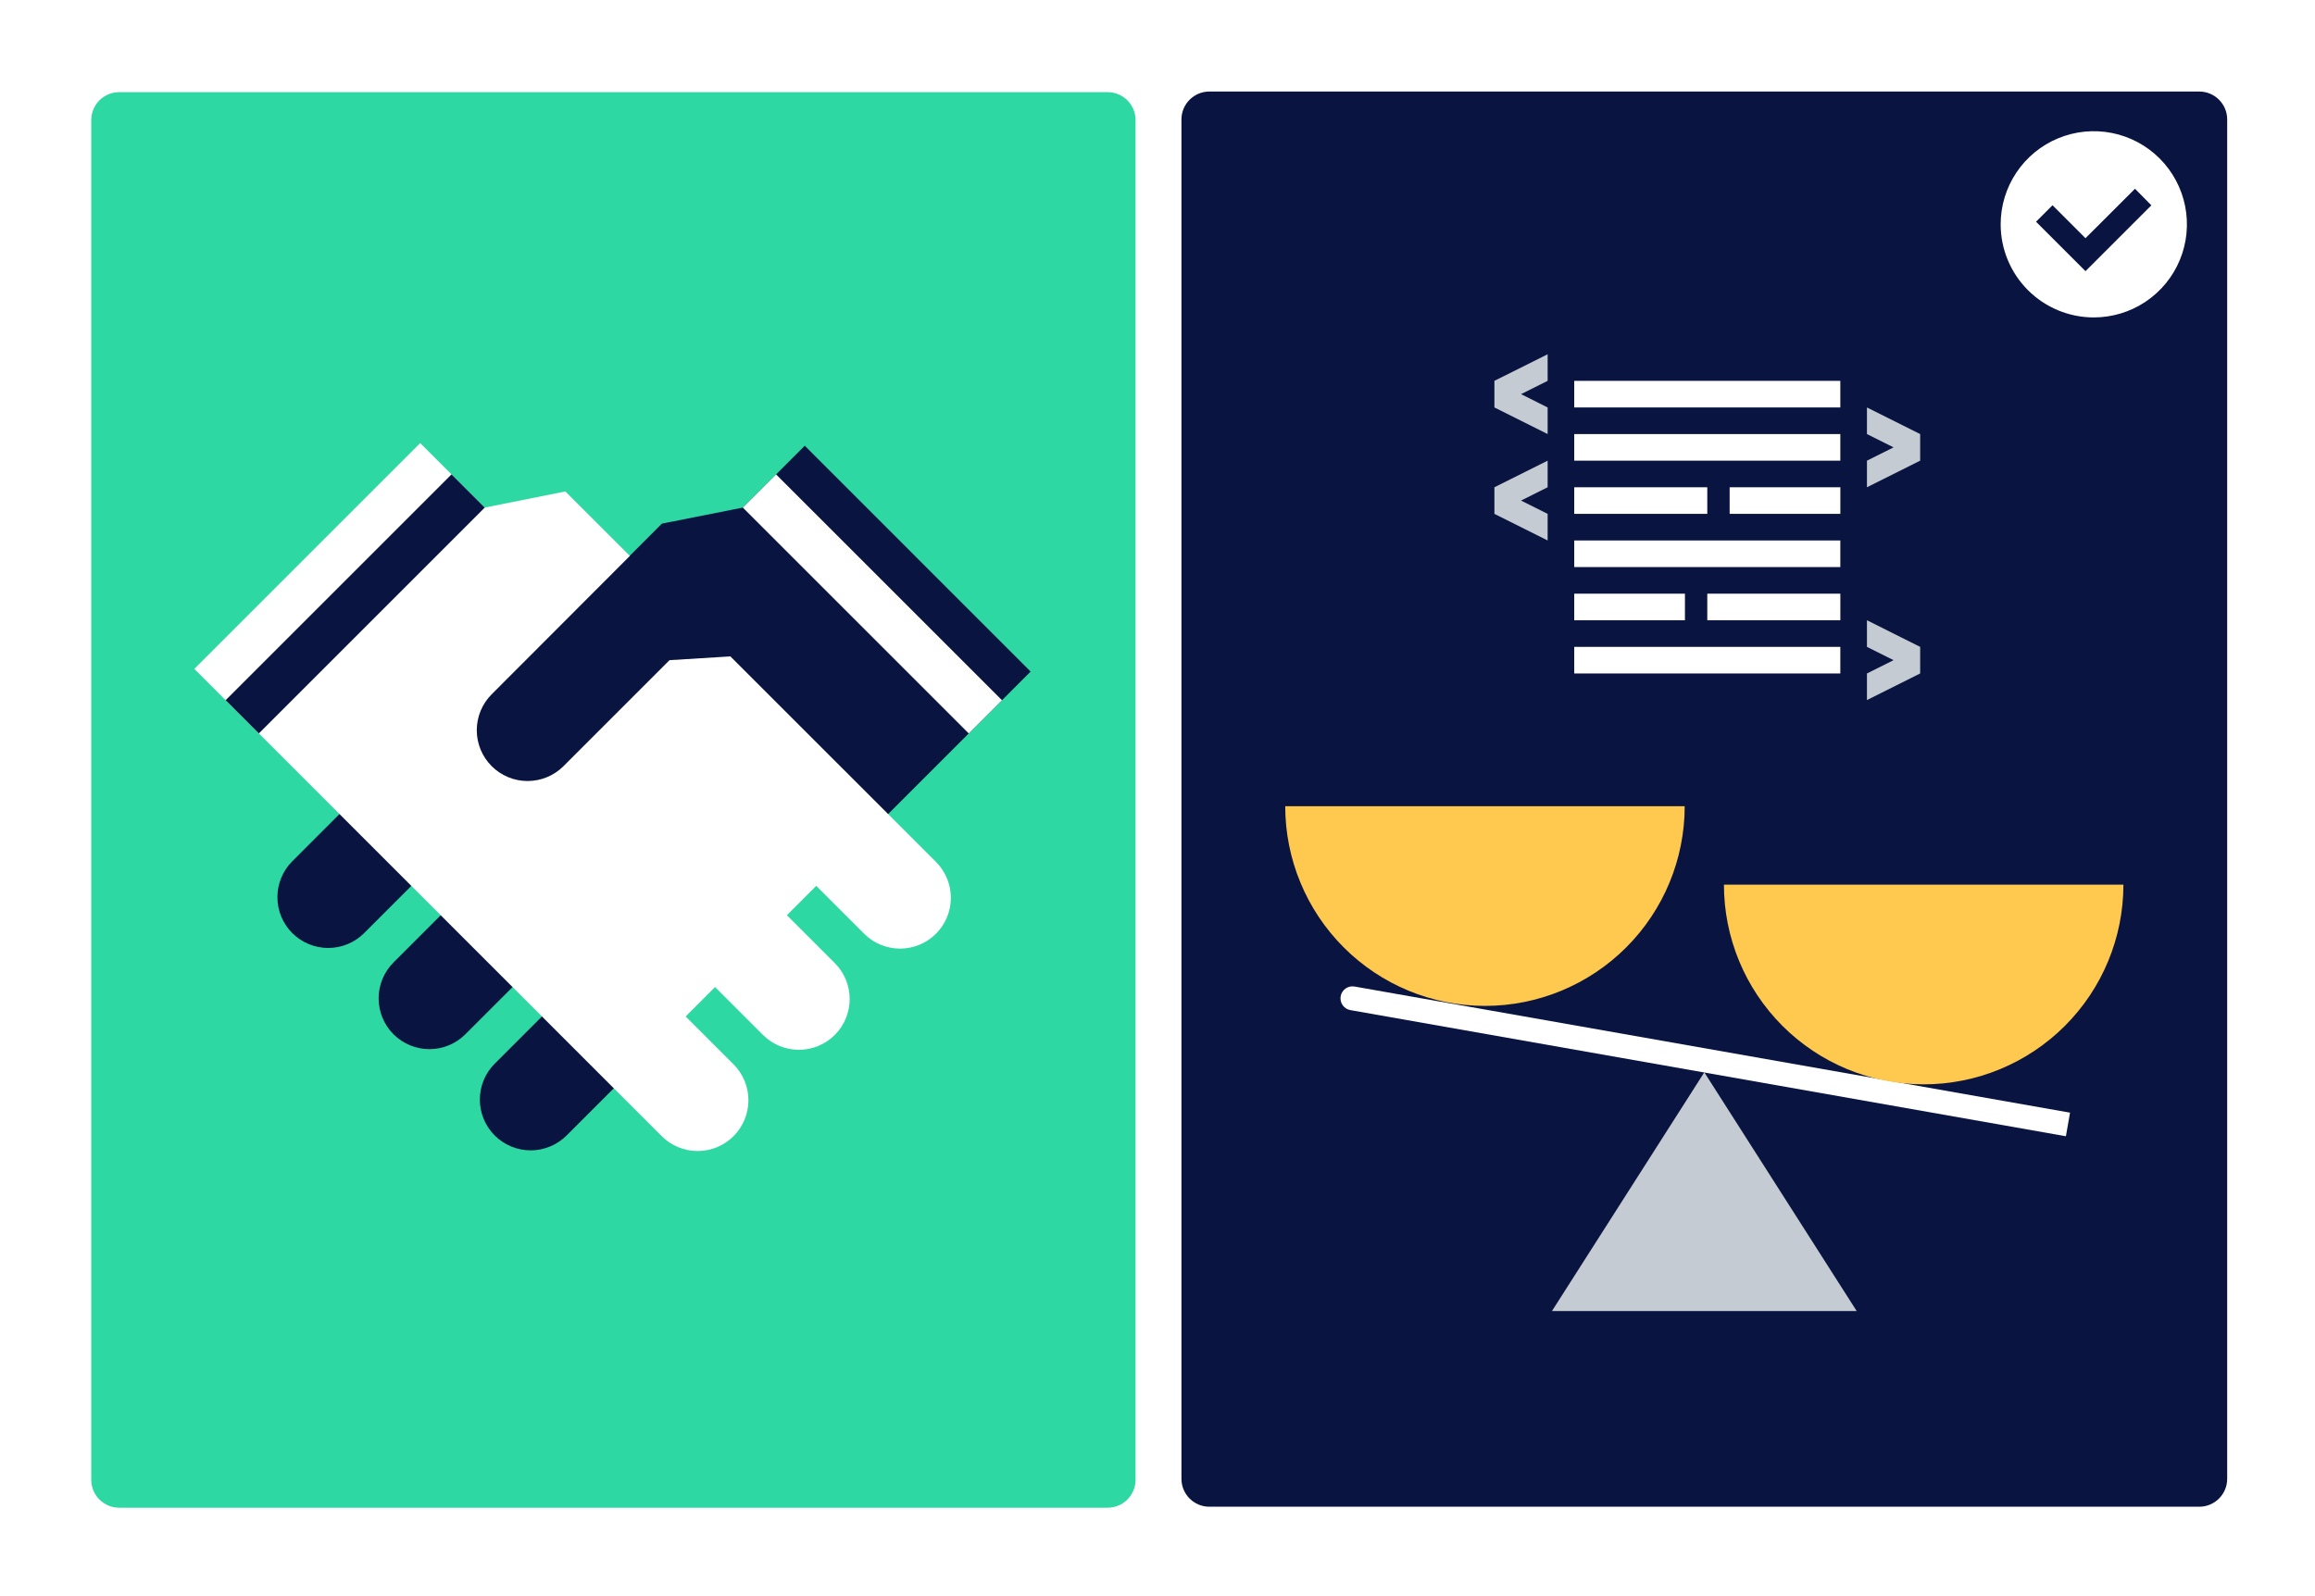 <svg xmlns="http://www.w3.org/2000/svg" width="1160" height="800" fill="none" viewBox="0 0 1160 800"><path fill="#fff" d="M1160 0H0V800H1160V0Z"/><path fill="#091440" d="M1102 45.88H606C598.268 45.88 592 52.148 592 59.88V741.19C592 748.922 598.268 755.19 606 755.19H1102C1109.73 755.19 1116 748.922 1116 741.19V59.88C1116 52.148 1109.73 45.88 1102 45.88Z"/><path fill="#2DD8A3" d="M555 46.19H59.73C51.998 46.19 45.73 52.458 45.73 60.19V741.69C45.73 749.422 51.998 755.69 59.73 755.69H555C562.732 755.69 569 749.422 569 741.69V60.19C569 52.458 562.732 46.19 555 46.19Z"/><path fill="#091440" d="M146.46 431.68C141.686 436.454 139.004 442.929 139.004 449.68C139.004 456.431 141.686 462.906 146.46 467.68C151.234 472.454 157.709 475.136 164.46 475.136C171.211 475.136 177.686 472.454 182.46 467.68L217.12 433L181.12 397L146.46 431.68Z"/><path fill="#091440" d="M283.9 569.12L318.57 534.45L282.57 498.45L247.9 533.12C243.126 537.894 240.444 544.369 240.444 551.12C240.444 557.871 243.126 564.346 247.9 569.12C252.674 573.894 259.149 576.576 265.9 576.576C272.651 576.576 279.126 573.894 283.9 569.12Z"/><path fill="#091440" d="M233.18 518.4L267.85 483.72L231.85 447.72L197.18 482.39C192.406 487.164 189.724 493.638 189.724 500.39C189.724 507.141 192.406 513.616 197.18 518.39C201.954 523.164 208.429 525.846 215.18 525.846C221.931 525.846 228.406 523.164 233.18 518.39V518.4Z"/><path fill="#091440" d="M516.43 336.59L403.25 223.4L372.24 254.41L331.75 262.43L299.78 294.45L428.36 424.67L516.43 336.59Z"/><path fill="#fff" d="M283.31 246.33L242.89 254.41L210.55 222.07L97.36 335.26L307.56 545.46L331.56 569.46C336.334 574.234 342.809 576.916 349.56 576.916C356.311 576.916 362.786 574.234 367.56 569.46C372.334 564.686 375.016 558.212 375.016 551.46C375.016 544.709 372.334 538.234 367.56 533.46L343.56 509.46L358.3 494.72L382.3 518.72C384.664 521.084 387.47 522.959 390.559 524.238C393.647 525.518 396.957 526.176 400.3 526.176C403.643 526.176 406.953 525.518 410.042 524.238C413.13 522.959 415.936 521.084 418.3 518.72C420.664 516.356 422.539 513.55 423.818 510.462C425.098 507.373 425.756 504.063 425.756 500.72C425.756 497.377 425.098 494.067 423.818 490.979C422.539 487.89 420.664 485.084 418.3 482.72L394.3 458.72L409 444L433 468C437.774 472.774 444.249 475.456 451 475.456C457.751 475.456 464.226 472.774 469 468C473.774 463.226 476.456 456.752 476.456 450C476.456 443.249 473.774 436.774 469 432L283.31 246.33Z"/><path fill="#091440" d="M226.245 237.764L113.059 350.95L129.704 367.595L242.89 254.409L226.245 237.764Z"/><path fill="#091440" d="M365.13 328.95L445 408.02L365.13 328.95Z"/><path fill="#091440" d="M246.36 348C241.586 352.774 238.904 359.249 238.904 366C238.904 372.752 241.586 379.227 246.36 384C251.134 388.774 257.609 391.456 264.36 391.456C271.111 391.456 277.586 388.774 282.36 384L335.48 330.88L365.93 329L381.93 312.16L331.74 262.48L246.36 348Z"/><path fill="#fff" d="M372.236 254.417L485.422 367.604L502.068 350.958L388.881 237.772L372.236 254.417Z"/><path fill="#C4CBD2" d="M854 537.46L930.35 657.11H777.65L854 537.46Z"/><path fill="#FFC84E" d="M744.09 504.17C770.633 504.17 796.089 493.626 814.857 474.857C833.626 456.088 844.17 430.633 844.17 404.09H644C644.003 430.634 654.549 456.089 673.319 474.858C692.089 493.626 717.546 504.17 744.09 504.17Z"/><path fill="#fff" d="M678.73 494.46L1037.26 557.68L1035.18 569.5L676.65 506.28C675.874 506.144 675.132 505.856 674.467 505.432C673.802 505.009 673.227 504.459 672.775 503.814C672.323 503.168 672.002 502.44 671.832 501.671C671.661 500.902 671.643 500.106 671.78 499.33C671.916 498.554 672.204 497.812 672.628 497.147C673.051 496.483 673.601 495.908 674.246 495.455C674.891 495.003 675.62 494.683 676.389 494.512C677.158 494.341 677.954 494.323 678.73 494.46Z"/><path fill="#FFC84E" d="M963.91 543.49C990.454 543.49 1015.91 532.946 1034.68 514.178C1053.45 495.41 1064 469.954 1064 443.41H863.83C863.83 469.953 874.374 495.409 893.143 514.177C911.911 532.946 937.367 543.49 963.91 543.49Z"/><path fill="#C4CBD2" d="M748.82 257.56L775.49 270.89V257.56L762.16 250.89L775.49 244.22V230.89L748.82 244.22V257.56Z"/><path fill="#C4CBD2" d="M935.49 324.22L948.82 330.88L935.49 337.55V350.88L962.16 337.55V324.22L935.49 310.88V324.22Z"/><path fill="#fff" d="M922.15 324.22H788.82V337.55H922.15V324.22Z"/><path fill="#fff" d="M844.29 297.56H788.82V310.89H844.29V297.56Z"/><path fill="#fff" d="M922.16 297.56H855.49V310.89H922.16V297.56Z"/><path fill="#fff" d="M922.15 270.89H788.82V284.22H922.15V270.89Z"/><path fill="#C4CBD2" d="M748.82 204.22L775.49 217.55V204.22L762.16 197.55L775.49 190.88V177.55L748.82 190.88V204.22Z"/><path fill="#C4CBD2" d="M935.49 217.56L948.82 224.22L935.49 230.89V244.22L962.16 230.89V217.56L935.49 204.22V217.56Z"/><path fill="#fff" d="M922.15 190.89H788.82V204.22H922.15V190.89Z"/><path fill="#fff" d="M922.15 217.56H788.82V230.89H922.15V217.56Z"/><path fill="#fff" d="M855.49 244.22H788.82V257.55H855.49V244.22Z"/><path fill="#fff" d="M922.16 244.22H866.69V257.55H922.16V244.22Z"/><path fill="#fff" d="M1049.15 159.1C1058.38 159.102 1067.41 156.366 1075.08 151.239C1082.76 146.112 1088.74 138.824 1092.27 130.297C1095.81 121.769 1096.73 112.385 1094.93 103.331C1093.13 94.277 1088.69 85.961 1082.16 79.433C1075.64 72.905 1067.32 68.459 1058.27 66.657C1049.22 64.856 1039.83 65.779 1031.3 69.311C1022.77 72.843 1015.48 78.825 1010.36 86.5C1005.23 94.175 1002.49 103.199 1002.49 112.43C1002.49 124.806 1007.41 136.675 1016.16 145.427C1024.91 154.179 1036.77 159.097 1049.15 159.1Z"/><path fill="#091440" d="M1069.8 94.609L1045 119.389L1028.48 102.869L1020.22 111.129L1045 135.909L1078 102.909L1069.8 94.609Z"/></svg>